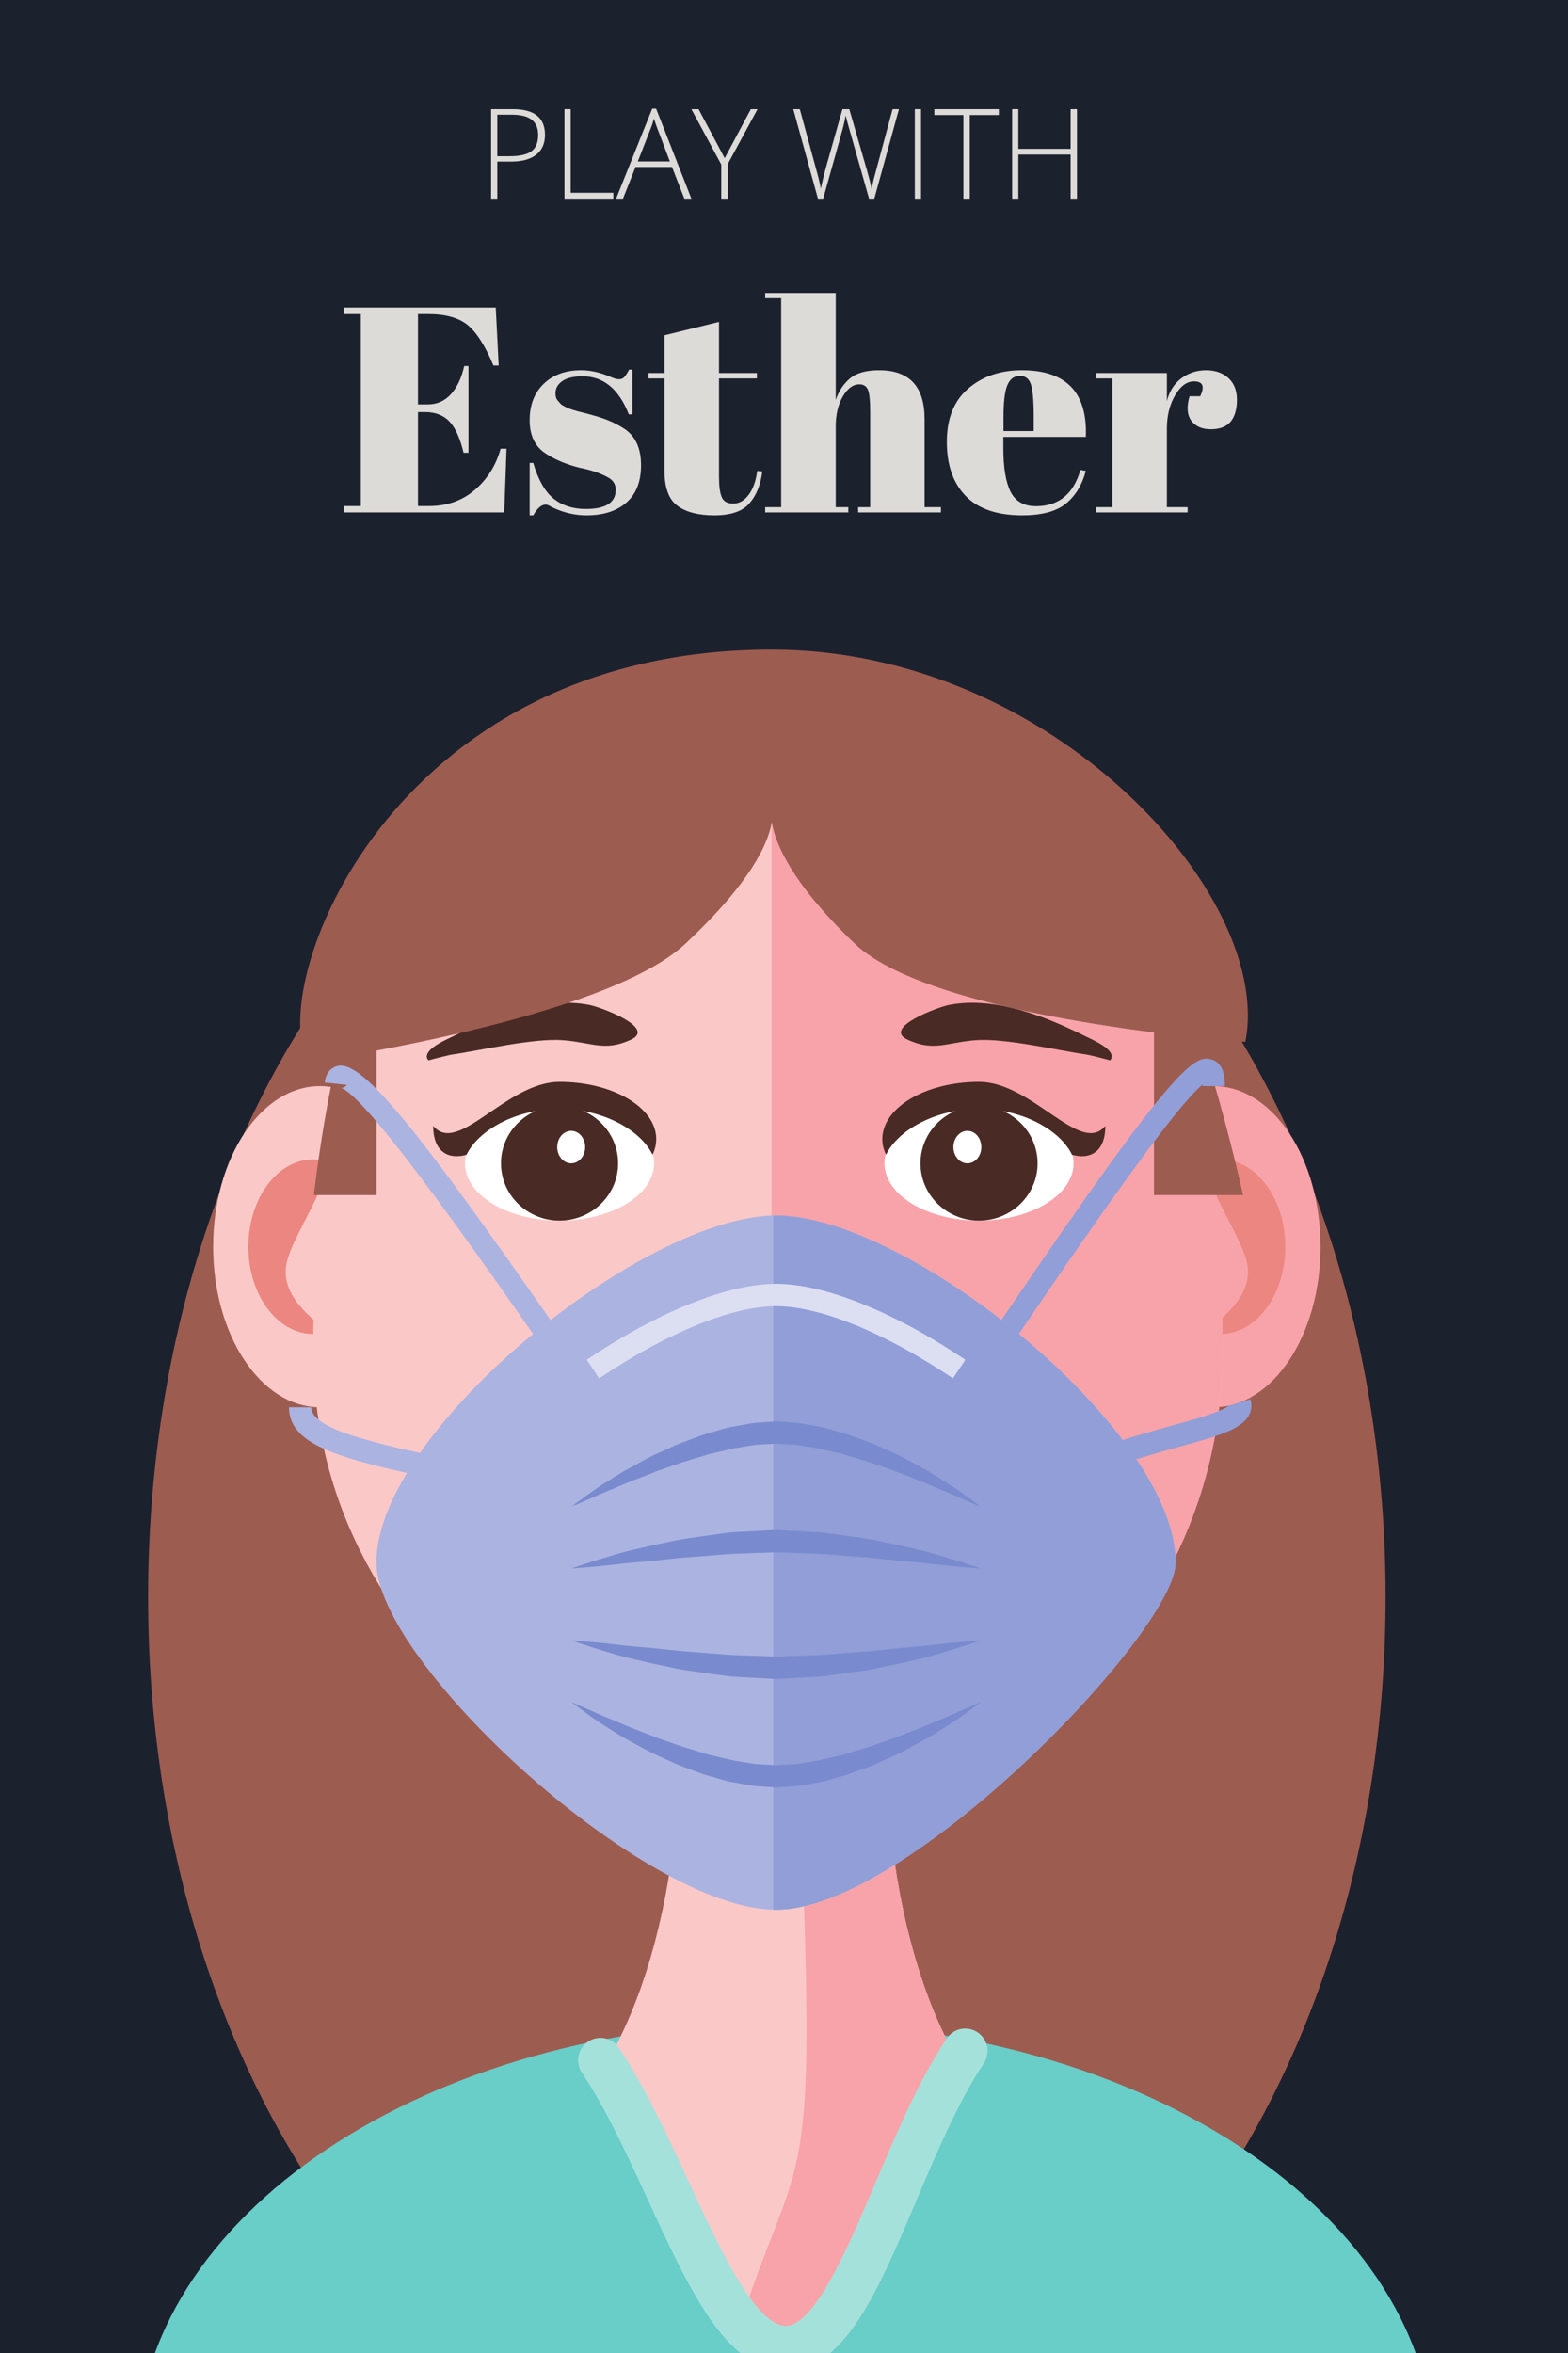 <?xml version="1.0" encoding="UTF-8"?>
<svg xmlns="http://www.w3.org/2000/svg" xmlns:xlink="http://www.w3.org/1999/xlink" width="150pt" height="225pt" viewBox="0 0 150 225" version="1.2">
<defs>
<g>
<symbol overflow="visible" id="glyph0-0">
<path style="stroke:none;" d="M 1.125 -8.562 L 6.062 -8.562 L 6.062 0 L 1.125 0 Z M 1.734 -0.609 L 5.453 -0.609 L 5.453 -7.953 L 1.734 -7.953 Z M 1.734 -0.609 "/>
</symbol>
<symbol overflow="visible" id="glyph0-1">
<path style="stroke:none;" d="M 6.375 -6.109 C 6.375 -5.273 6.094 -4.641 5.531 -4.203 C 4.969 -3.766 4.172 -3.547 3.141 -3.547 L 1.812 -3.547 L 1.812 0 L 1.219 0 L 1.219 -8.562 L 3.312 -8.562 C 5.352 -8.562 6.375 -7.742 6.375 -6.109 Z M 1.812 -4.062 L 2.984 -4.062 C 3.953 -4.062 4.648 -4.219 5.078 -4.531 C 5.504 -4.852 5.719 -5.367 5.719 -6.078 C 5.719 -6.742 5.516 -7.234 5.109 -7.547 C 4.703 -7.867 4.078 -8.031 3.234 -8.031 L 1.812 -8.031 Z M 1.812 -4.062 "/>
</symbol>
<symbol overflow="visible" id="glyph0-2">
<path style="stroke:none;" d="M 1.219 0 L 1.219 -8.562 L 1.812 -8.562 L 1.812 -0.562 L 5.891 -0.562 L 5.891 0 Z M 1.219 0 "/>
</symbol>
<symbol overflow="visible" id="glyph0-3">
<path style="stroke:none;" d="M 5.344 -3.031 L 1.859 -3.031 L 0.656 0 L 0 0 L 3.453 -8.609 L 3.828 -8.609 L 7.203 0 L 6.531 0 Z M 2.078 -3.562 L 5.141 -3.562 L 3.969 -6.656 C 3.875 -6.895 3.758 -7.227 3.625 -7.656 C 3.52 -7.281 3.406 -6.941 3.281 -6.641 Z M 2.078 -3.562 "/>
</symbol>
<symbol overflow="visible" id="glyph0-4">
<path style="stroke:none;" d="M 3.188 -3.875 L 5.688 -8.562 L 6.328 -8.562 L 3.484 -3.312 L 3.484 0 L 2.859 0 L 2.859 -3.266 L 0 -8.562 L 0.688 -8.562 Z M 3.188 -3.875 "/>
</symbol>
<symbol overflow="visible" id="glyph0-5">
<path style="stroke:none;" d=""/>
</symbol>
<symbol overflow="visible" id="glyph0-6">
<path style="stroke:none;" d="M 8.047 0 L 7.547 0 L 5.672 -6.609 C 5.516 -7.148 5.395 -7.598 5.312 -7.953 C 5.25 -7.609 5.16 -7.211 5.047 -6.766 C 4.93 -6.328 4.301 -4.07 3.156 0 L 2.656 0 L 0.297 -8.562 L 0.922 -8.562 L 2.422 -3.047 C 2.484 -2.828 2.539 -2.617 2.594 -2.422 C 2.645 -2.234 2.691 -2.055 2.734 -1.891 C 2.773 -1.723 2.812 -1.562 2.844 -1.406 C 2.875 -1.258 2.906 -1.109 2.938 -0.953 C 3.031 -1.484 3.227 -2.289 3.531 -3.375 L 5 -8.562 L 5.656 -8.562 L 7.375 -2.609 C 7.57 -1.922 7.711 -1.363 7.797 -0.938 C 7.848 -1.219 7.91 -1.516 7.984 -1.828 C 8.066 -2.148 8.672 -4.395 9.797 -8.562 L 10.406 -8.562 Z M 8.047 0 "/>
</symbol>
<symbol overflow="visible" id="glyph0-7">
<path style="stroke:none;" d="M 1.219 0 L 1.219 -8.562 L 1.812 -8.562 L 1.812 0 Z M 1.219 0 "/>
</symbol>
<symbol overflow="visible" id="glyph0-8">
<path style="stroke:none;" d="M 3.453 0 L 2.844 0 L 2.844 -8 L 0.062 -8 L 0.062 -8.562 L 6.234 -8.562 L 6.234 -8 L 3.453 -8 Z M 3.453 0 "/>
</symbol>
<symbol overflow="visible" id="glyph0-9">
<path style="stroke:none;" d="M 7.422 0 L 6.812 0 L 6.812 -4.219 L 1.812 -4.219 L 1.812 0 L 1.219 0 L 1.219 -8.562 L 1.812 -8.562 L 1.812 -4.766 L 6.812 -4.766 L 6.812 -8.562 L 7.422 -8.562 Z M 7.422 0 "/>
</symbol>
<symbol overflow="visible" id="glyph1-0">
<path style="stroke:none;" d=""/>
</symbol>
<symbol overflow="visible" id="glyph1-1">
<path style="stroke:none;" d="M 0.594 -19.594 L 15.141 -19.594 L 15.422 -14.047 L 14.922 -14.047 C 14.129 -15.93 13.305 -17.223 12.453 -17.922 C 11.598 -18.617 10.336 -18.969 8.672 -18.969 L 7.703 -18.969 L 7.703 -10.328 L 8.641 -10.328 C 9.523 -10.328 10.266 -10.656 10.859 -11.312 C 11.453 -11.977 11.875 -12.875 12.125 -14 L 12.531 -14 L 12.531 -5.703 L 12.062 -5.703 C 11.727 -7.109 11.273 -8.109 10.703 -8.703 C 10.129 -9.297 9.352 -9.594 8.375 -9.594 L 7.703 -9.594 L 7.703 -0.609 L 8.766 -0.609 C 10.473 -0.609 11.926 -1.117 13.125 -2.141 C 14.332 -3.172 15.16 -4.488 15.609 -6.094 L 16.172 -6.094 L 15.953 0 L 0.594 0 L 0.594 -0.609 L 2.234 -0.609 L 2.234 -18.969 L 0.594 -18.969 Z M 0.594 -19.594 "/>
</symbol>
<symbol overflow="visible" id="glyph1-2">
<path style="stroke:none;" d="M 0.922 0.281 L 0.922 -4.734 L 1.266 -4.734 C 1.742 -3.109 2.395 -1.969 3.219 -1.312 C 4.039 -0.656 5.066 -0.328 6.297 -0.328 C 8.203 -0.328 9.156 -0.938 9.156 -2.156 C 9.156 -2.676 8.922 -3.066 8.453 -3.328 C 7.723 -3.742 6.789 -4.062 5.656 -4.281 C 4.383 -4.613 3.32 -5.062 2.469 -5.625 C 1.438 -6.289 0.922 -7.352 0.922 -8.812 C 0.922 -10.27 1.367 -11.43 2.266 -12.297 C 3.16 -13.16 4.352 -13.594 5.844 -13.594 C 6.758 -13.594 7.703 -13.379 8.672 -12.953 C 9.023 -12.805 9.297 -12.734 9.484 -12.734 C 9.672 -12.734 9.828 -12.797 9.953 -12.922 C 10.086 -13.055 10.25 -13.301 10.438 -13.656 L 10.75 -13.656 L 10.75 -9.375 L 10.406 -9.375 C 9.457 -11.801 7.984 -13.016 5.984 -13.016 C 5.109 -13.016 4.457 -12.859 4.031 -12.547 C 3.602 -12.242 3.391 -11.859 3.391 -11.391 C 3.391 -11.109 3.453 -10.891 3.578 -10.734 C 3.711 -10.578 3.816 -10.457 3.891 -10.375 C 3.961 -10.301 4.082 -10.223 4.25 -10.141 C 4.414 -10.055 4.555 -9.988 4.672 -9.938 C 4.785 -9.895 4.957 -9.836 5.188 -9.766 C 5.426 -9.691 5.598 -9.645 5.703 -9.625 C 6.973 -9.312 7.891 -9.035 8.453 -8.797 C 9.016 -8.566 9.547 -8.285 10.047 -7.953 C 11.066 -7.242 11.578 -6.098 11.578 -4.516 C 11.578 -2.941 11.109 -1.75 10.172 -0.938 C 9.242 -0.125 7.973 0.281 6.359 0.281 C 5.203 0.281 4.082 0.008 3 -0.531 C 2.77 -0.676 2.594 -0.75 2.469 -0.75 C 2.051 -0.75 1.648 -0.406 1.266 0.281 Z M 0.922 0.281 "/>
</symbol>
<symbol overflow="visible" id="glyph1-3">
<path style="stroke:none;" d="M 1.672 -4 L 1.672 -12.812 L 0.141 -12.812 L 0.141 -13.328 L 1.672 -13.328 L 1.672 -16.938 L 6.891 -18.219 L 6.891 -13.328 L 10.516 -13.328 L 10.516 -12.812 L 6.891 -12.812 L 6.891 -3.391 C 6.891 -2.516 6.977 -1.867 7.156 -1.453 C 7.332 -1.047 7.695 -0.844 8.25 -0.844 C 8.812 -0.844 9.301 -1.117 9.719 -1.672 C 10.145 -2.234 10.422 -3 10.547 -3.969 L 11.031 -3.922 C 10.875 -2.629 10.457 -1.602 9.781 -0.844 C 9.113 -0.094 8.004 0.281 6.453 0.281 C 4.91 0.281 3.727 -0.023 2.906 -0.641 C 2.082 -1.254 1.672 -2.375 1.672 -4 Z M 1.672 -4 "/>
</symbol>
<symbol overflow="visible" id="glyph1-4">
<path style="stroke:none;" d="M 0.281 -20.984 L 7.031 -20.984 L 7.031 -10.75 C 7.32 -11.602 7.773 -12.289 8.391 -12.812 C 9.004 -13.332 9.938 -13.594 11.188 -13.594 C 14.082 -13.594 15.531 -12.035 15.531 -8.922 L 15.531 -0.5 L 17.094 -0.5 L 17.094 0 L 9.172 0 L 9.172 -0.5 L 10.328 -0.5 L 10.328 -9.594 C 10.328 -10.719 10.25 -11.441 10.094 -11.766 C 9.945 -12.086 9.68 -12.25 9.297 -12.25 C 8.691 -12.25 8.16 -11.859 7.703 -11.078 C 7.254 -10.297 7.031 -9.348 7.031 -8.234 L 7.031 -0.5 L 8.234 -0.5 L 8.234 0 L 0.281 0 L 0.281 -0.5 L 1.812 -0.5 L 1.812 -20.484 L 0.281 -20.484 Z M 0.281 -20.984 "/>
</symbol>
<symbol overflow="visible" id="glyph1-5">
<path style="stroke:none;" d="M 7.641 0.281 C 5.234 0.281 3.426 -0.336 2.219 -1.578 C 1.02 -2.816 0.422 -4.539 0.422 -6.75 C 0.422 -8.969 1.098 -10.66 2.453 -11.828 C 3.805 -13.004 5.523 -13.594 7.609 -13.594 C 11.848 -13.594 13.883 -11.469 13.719 -7.219 L 5.828 -7.219 L 5.828 -6.125 C 5.828 -4.301 6.055 -2.922 6.516 -1.984 C 6.984 -1.055 7.797 -0.594 8.953 -0.594 C 11.117 -0.594 12.535 -1.75 13.203 -4.062 L 13.719 -3.969 C 13.363 -2.625 12.723 -1.578 11.797 -0.828 C 10.867 -0.086 9.484 0.281 7.641 0.281 Z M 5.844 -7.781 L 8.734 -7.781 L 8.734 -9.156 C 8.734 -10.664 8.645 -11.691 8.469 -12.234 C 8.289 -12.785 7.938 -13.062 7.406 -13.062 C 6.875 -13.062 6.477 -12.77 6.219 -12.188 C 5.969 -11.602 5.844 -10.594 5.844 -9.156 Z M 5.844 -7.781 "/>
</symbol>
<symbol overflow="visible" id="glyph1-6">
<path style="stroke:none;" d="M 9.625 -12.531 C 8.938 -12.531 8.332 -12.082 7.812 -11.188 C 7.289 -10.289 7.031 -9.227 7.031 -8 L 7.031 -0.5 L 9.016 -0.5 L 9.016 0 L 0.281 0 L 0.281 -0.5 L 1.812 -0.5 L 1.812 -12.812 L 0.281 -12.812 L 0.281 -13.328 L 7.031 -13.328 L 7.031 -10.641 C 7.27 -11.586 7.734 -12.316 8.422 -12.828 C 9.109 -13.336 9.891 -13.594 10.766 -13.594 C 11.648 -13.594 12.363 -13.348 12.906 -12.859 C 13.457 -12.367 13.734 -11.672 13.734 -10.766 C 13.734 -9.859 13.531 -9.16 13.125 -8.672 C 12.719 -8.191 12.086 -7.953 11.234 -7.953 C 10.391 -7.953 9.766 -8.227 9.359 -8.781 C 8.961 -9.344 8.91 -10.117 9.203 -11.109 L 10.219 -11.109 C 10.676 -12.055 10.477 -12.531 9.625 -12.531 Z M 9.625 -12.531 "/>
</symbol>
</g>
<clipPath id="clip1">
  <path d="M 13 193 L 137.242 193 L 137.242 225 L 13 225 Z M 13 193 "/>
</clipPath>
<clipPath id="clip2">
  <path d="M 28 62.121 L 120 62.121 L 120 102 L 28 102 Z M 28 62.121 "/>
</clipPath>
</defs>
<g id="surface1">
<rect x="0" y="0" width="150" height="225" style="fill:rgb(100%,100%,100%);fill-opacity:1;stroke:none;"/>
<rect x="0" y="0" width="150" height="225" style="fill:rgb(100%,100%,100%);fill-opacity:1;stroke:none;"/>
<rect x="0" y="0" width="150" height="225" style="fill:rgb(10.979%,12.939%,18.039%);fill-opacity:1;stroke:none;"/>
<g style="fill:rgb(86.67%,85.88%,84.709%);fill-opacity:1;">
  <use xlink:href="#glyph0-1" x="45.76" y="19"/>
  <use xlink:href="#glyph0-2" x="52.78" y="19"/>
  <use xlink:href="#glyph0-3" x="58.938" y="19"/>
  <use xlink:href="#glyph0-4" x="66.139" y="19"/>
  <use xlink:href="#glyph0-5" x="72.473" y="19"/>
  <use xlink:href="#glyph0-6" x="75.59" y="19"/>
  <use xlink:href="#glyph0-7" x="86.296" y="19"/>
  <use xlink:href="#glyph0-8" x="89.319" y="19"/>
  <use xlink:href="#glyph0-9" x="95.606" y="19"/>
</g>
<g style="fill:rgb(86.67%,85.88%,84.709%);fill-opacity:1;">
  <use xlink:href="#glyph1-1" x="32.283" y="49"/>
</g>
<g style="fill:rgb(86.67%,85.88%,84.709%);fill-opacity:1;">
  <use xlink:href="#glyph1-2" x="49.746" y="49"/>
</g>
<g style="fill:rgb(86.67%,85.88%,84.709%);fill-opacity:1;">
  <use xlink:href="#glyph1-3" x="61.891" y="49"/>
</g>
<g style="fill:rgb(86.67%,85.88%,84.709%);fill-opacity:1;">
  <use xlink:href="#glyph1-4" x="72.917" y="49"/>
</g>
<g style="fill:rgb(86.67%,85.88%,84.709%);fill-opacity:1;">
  <use xlink:href="#glyph1-5" x="90.155" y="49"/>
</g>
<g style="fill:rgb(86.67%,85.88%,84.709%);fill-opacity:1;">
  <use xlink:href="#glyph1-6" x="104.595" y="49"/>
</g>
<path style=" stroke:none;fill-rule:nonzero;fill:rgb(61.569%,36.079%,31.369%);fill-opacity:1;" d="M 132.547 152.727 C 132.547 198.5 106.047 235.605 73.359 235.605 C 40.668 235.605 14.168 198.5 14.168 152.727 C 14.168 106.953 40.668 69.848 73.359 69.848 C 106.047 69.848 132.547 106.953 132.547 152.727 "/>
<g clip-path="url(#clip1)" clip-rule="nonzero">
<path style=" stroke:none;fill-rule:nonzero;fill:rgb(41.179%,80.389%,78.429%);fill-opacity:1;" d="M 137.211 234.926 C 137.211 211.977 109.414 193.371 75.125 193.371 C 40.836 193.371 13.039 211.977 13.039 234.926 C 13.039 257.875 40.836 276.48 75.125 276.48 C 109.414 276.48 137.211 257.875 137.211 234.926 "/>
</g>
<path style=" stroke:none;fill-rule:nonzero;fill:rgb(97.249%,63.919%,66.269%);fill-opacity:1;" d="M 126.324 119.211 C 126.324 127.691 121.746 134.566 116.102 134.566 C 110.461 134.566 105.887 127.691 105.887 119.211 C 105.887 110.734 110.461 103.859 116.102 103.859 C 121.746 103.859 126.324 110.734 126.324 119.211 "/>
<path style=" stroke:none;fill-rule:nonzero;fill:rgb(92.159%,52.939%,50.2%);fill-opacity:1;" d="M 122.953 119.211 C 122.953 123.824 120.176 127.559 116.754 127.559 C 113.324 127.559 120.227 125.289 119.297 120.789 C 118.633 117.582 113.324 110.867 116.754 110.867 C 120.176 110.867 122.953 114.602 122.953 119.211 "/>
<path style=" stroke:none;fill-rule:nonzero;fill:rgb(98.43%,78.429%,78.429%);fill-opacity:1;" d="M 20.391 119.211 C 20.391 127.691 24.965 134.566 30.609 134.566 C 36.254 134.566 40.828 127.691 40.828 119.211 C 40.828 110.734 36.254 103.859 30.609 103.859 C 24.965 103.859 20.391 110.734 20.391 119.211 "/>
<path style=" stroke:none;fill-rule:nonzero;fill:rgb(92.159%,52.939%,50.2%);fill-opacity:1;" d="M 23.758 119.211 C 23.758 123.824 26.535 127.559 29.961 127.559 C 33.387 127.559 26.484 125.289 27.418 120.789 C 28.082 117.582 33.387 110.867 29.961 110.867 C 26.535 110.867 23.758 114.602 23.758 119.211 "/>
<path style=" stroke:none;fill-rule:nonzero;fill:rgb(98.43%,78.429%,78.429%);fill-opacity:1;" d="M 116.953 129.121 C 116.953 160.035 86.699 175.844 73.457 175.844 C 61.363 175.844 29.965 160.035 29.965 129.121 C 29.965 80.258 49.438 73.141 73.457 73.141 C 97.48 73.141 116.953 98.203 116.953 129.121 "/>
<path style=" stroke:none;fill-rule:nonzero;fill:rgb(97.249%,63.919%,66.269%);fill-opacity:1;" d="M 73.809 73.152 L 73.809 175.848 C 88.309 175.848 116.953 159.602 116.953 129.121 C 116.953 78.859 97.668 73.398 73.809 73.152 "/>
<path style=" stroke:none;fill-rule:nonzero;fill:rgb(61.569%,36.079%,31.369%);fill-opacity:1;" d="M 36.02 114.281 L 36.02 88.828 C 33.328 95.422 31.285 103.766 30.023 114.281 L 36.02 114.281 "/>
<path style=" stroke:none;fill-rule:nonzero;fill:rgb(61.569%,36.079%,31.369%);fill-opacity:1;" d="M 118.918 114.277 C 116.703 104.562 113.84 95.383 110.395 86.918 L 110.395 114.277 L 118.918 114.277 "/>
<path style=" stroke:none;fill-rule:nonzero;fill:rgb(98.43%,78.429%,78.429%);fill-opacity:1;" d="M 86.309 155.57 L 63.465 155.57 C 66.664 166.746 64.656 186.996 57.434 198.172 C 63.211 204.781 69.352 224.492 75.125 224.539 C 80.984 224.59 86.48 204.879 92.336 198.172 C 85.117 186.996 83.113 166.746 86.309 155.57 "/>
<path style=" stroke:none;fill-rule:nonzero;fill:rgb(97.249%,63.919%,66.269%);fill-opacity:1;" d="M 86.309 155.57 L 74.238 155.57 C 75.027 159.305 75.473 163.125 75.941 166.895 C 76.793 173.707 77.293 190.75 77.109 197.617 C 76.805 209.148 74.887 210.059 71.293 220.781 C 72.582 223.09 73.863 224.531 75.125 224.539 C 80.984 224.59 86.48 204.879 92.336 198.172 C 85.117 186.996 83.113 166.746 86.309 155.57 "/>
<path style=" stroke:none;fill-rule:nonzero;fill:rgb(56.859%,61.96%,84.309%);fill-opacity:1;" d="M 93.746 133.07 L 91.977 131.875 C 112.137 101.918 114.129 100.766 115.934 101.32 C 117.168 101.699 117.168 103.27 117.168 103.859 L 115.035 103.859 C 115.035 103.809 115.035 103.762 115.035 103.715 C 111.633 106.492 99.23 124.922 93.746 133.07 "/>
<path style=" stroke:none;fill-rule:nonzero;fill:rgb(56.859%,61.96%,84.309%);fill-opacity:1;" d="M 100.355 142.879 L 99.367 140.98 C 103.934 138.59 108.711 137.262 112.199 136.293 C 114.457 135.668 117.27 134.887 117.598 134.312 C 117.582 134.34 117.574 134.395 117.578 134.426 L 119.617 133.785 C 119.781 134.32 119.73 134.859 119.469 135.34 C 118.73 136.703 116.484 137.324 112.766 138.355 C 109.184 139.352 104.723 140.59 100.355 142.879 "/>
<path style=" stroke:none;fill-rule:nonzero;fill:rgb(67.059%,70.2%,88.239%);fill-opacity:1;" d="M 54.824 133.082 C 48.453 123.863 35.199 104.684 32.586 104.027 C 32.773 104.074 33.066 103.922 33.172 103.742 L 31.066 103.52 C 31.191 102.34 31.941 102.023 32.258 101.941 C 34.68 101.312 39.914 107.746 56.578 131.863 L 54.824 133.082 "/>
<path style=" stroke:none;fill-rule:nonzero;fill:rgb(67.059%,70.2%,88.239%);fill-opacity:1;" d="M 48.457 142.973 C 46.238 142.449 44.18 142 42.191 141.566 C 33.121 139.594 27.645 138.398 27.645 134.566 L 29.781 134.566 C 29.781 136.676 35.742 137.973 42.645 139.477 C 44.641 139.914 46.707 140.363 48.945 140.891 L 48.457 142.973 "/>
<path style=" stroke:none;fill-rule:nonzero;fill:rgb(67.059%,70.2%,88.239%);fill-opacity:1;" d="M 74.238 182.617 C 61.594 182.617 36.012 158.957 36.012 149.422 C 36.012 136.746 61.594 116.227 74.238 116.227 C 86.879 116.227 112.461 136.746 112.461 149.422 C 112.461 155.965 86.879 182.617 74.238 182.617 "/>
<path style=" stroke:none;fill-rule:nonzero;fill:rgb(56.859%,61.96%,84.309%);fill-opacity:1;" d="M 74.238 116.227 C 74.148 116.227 74.059 116.234 73.977 116.238 L 73.977 182.602 C 74.059 182.605 74.148 182.617 74.238 182.617 C 86.879 182.617 112.461 155.965 112.461 149.422 C 112.461 136.746 86.879 116.227 74.238 116.227 "/>
<path style=" stroke:none;fill-rule:nonzero;fill:rgb(86.269%,87.059%,94.899%);fill-opacity:1;" d="M 91.164 131.801 C 84.621 127.418 78.453 124.902 74.238 124.902 C 70.02 124.902 63.852 127.418 57.312 131.801 L 56.125 130.023 C 63.008 125.41 69.609 122.762 74.238 122.762 C 78.867 122.762 85.465 125.41 92.352 130.023 L 91.164 131.801 "/>
<path style=" stroke:none;fill-rule:nonzero;fill:rgb(47.449%,54.509%,80.779%);fill-opacity:1;" d="M 93.789 144.062 C 93.789 144.062 93.176 143.812 92.117 143.348 C 91.59 143.113 90.949 142.82 90.211 142.52 C 89.473 142.223 88.66 141.848 87.75 141.496 C 87.293 141.32 86.816 141.137 86.328 140.949 C 86.082 140.852 85.836 140.754 85.586 140.652 C 85.328 140.562 85.07 140.473 84.805 140.383 C 84.281 140.199 83.746 140.012 83.195 139.82 C 82.637 139.652 82.07 139.48 81.496 139.305 C 81.207 139.215 80.918 139.129 80.625 139.039 C 80.332 138.973 80.031 138.902 79.734 138.836 C 79.434 138.766 79.133 138.695 78.832 138.629 C 78.531 138.551 78.23 138.473 77.922 138.438 C 77.312 138.344 76.695 138.227 76.082 138.148 L 75.16 138.102 L 74.699 138.074 L 74.469 138.062 L 74.293 138.051 L 74.25 138.051 C 74.277 138.047 74.18 138.051 74.301 138.047 C 73.645 138.082 72.988 138.117 72.336 138.152 C 71.723 138.234 71.141 138.348 70.543 138.438 C 70.246 138.473 69.945 138.551 69.645 138.629 C 69.34 138.699 69.039 138.77 68.742 138.836 C 68.441 138.906 68.145 138.973 67.848 139.043 C 67.559 139.129 67.266 139.219 66.98 139.305 C 66.402 139.48 65.836 139.656 65.281 139.824 C 64.73 140.016 64.191 140.203 63.668 140.383 C 63.406 140.477 63.145 140.566 62.891 140.656 C 62.637 140.754 62.391 140.855 62.148 140.953 C 61.656 141.141 61.184 141.324 60.727 141.496 C 59.816 141.852 59 142.227 58.258 142.523 C 57.516 142.824 56.883 143.113 56.355 143.348 C 55.301 143.812 54.684 144.062 54.684 144.062 C 54.684 144.062 55.207 143.66 56.145 142.98 C 56.617 142.645 57.184 142.215 57.875 141.801 C 58.562 141.379 59.316 140.855 60.195 140.391 C 61.078 139.926 62.004 139.355 63.059 138.906 C 63.582 138.668 64.117 138.422 64.668 138.172 C 65.223 137.93 65.812 137.738 66.398 137.516 C 66.695 137.406 66.992 137.297 67.293 137.188 C 67.602 137.094 67.914 137.004 68.227 136.91 C 68.863 136.738 69.469 136.516 70.16 136.41 C 70.836 136.289 71.531 136.152 72.211 136.055 C 72.863 136.008 73.52 135.961 74.172 135.914 C 74.305 135.91 74.219 135.914 74.254 135.914 L 74.301 135.914 L 74.367 135.918 L 74.5 135.93 L 74.758 135.945 L 75.277 135.984 L 76.32 136.062 C 76.996 136.16 77.66 136.297 78.324 136.41 C 78.992 136.516 79.613 136.746 80.246 136.914 C 80.559 137.008 80.871 137.098 81.18 137.188 C 81.48 137.301 81.777 137.406 82.074 137.516 C 82.664 137.742 83.254 137.934 83.805 138.176 C 84.352 138.426 84.891 138.672 85.414 138.91 C 86.469 139.359 87.395 139.93 88.277 140.395 C 89.156 140.859 89.914 141.383 90.605 141.805 C 91.297 142.223 91.859 142.645 92.328 142.98 C 93.266 143.656 93.789 144.062 93.789 144.062 "/>
<path style=" stroke:none;fill-rule:nonzero;fill:rgb(47.449%,54.509%,80.779%);fill-opacity:1;" d="M 93.789 162.777 C 93.789 162.777 93.266 163.184 92.328 163.863 C 91.859 164.195 91.297 164.621 90.605 165.035 C 89.914 165.457 89.156 165.98 88.277 166.449 C 87.395 166.91 86.469 167.484 85.414 167.93 C 84.891 168.168 84.352 168.414 83.805 168.664 C 83.254 168.906 82.664 169.102 82.074 169.324 C 81.777 169.434 81.48 169.543 81.18 169.652 C 80.871 169.742 80.559 169.832 80.246 169.926 C 79.613 170.094 78.992 170.324 78.324 170.43 C 77.66 170.543 76.996 170.68 76.32 170.781 L 75.277 170.855 L 74.758 170.895 L 74.5 170.91 L 74.367 170.922 L 74.301 170.926 L 74.27 170.926 L 74.254 170.93 C 74.219 170.926 74.305 170.93 74.172 170.926 C 73.52 170.879 72.863 170.832 72.211 170.785 C 71.531 170.688 70.836 170.551 70.16 170.43 C 69.469 170.324 68.863 170.102 68.227 169.93 C 67.914 169.836 67.602 169.746 67.293 169.656 C 66.992 169.543 66.695 169.434 66.398 169.328 C 65.812 169.102 65.223 168.91 64.668 168.668 C 64.117 168.418 63.582 168.172 63.059 167.934 C 62.004 167.488 61.078 166.914 60.195 166.453 C 59.316 165.984 58.562 165.465 57.875 165.039 C 57.184 164.625 56.617 164.199 56.145 163.863 C 55.207 163.184 54.684 162.777 54.684 162.777 C 54.684 162.777 55.301 163.027 56.355 163.492 C 56.883 163.727 57.516 164.016 58.258 164.316 C 59 164.613 59.816 164.992 60.727 165.344 C 61.184 165.52 61.656 165.699 62.148 165.891 C 62.391 165.988 62.637 166.086 62.891 166.184 C 63.145 166.273 63.406 166.363 63.668 166.457 C 64.191 166.641 64.73 166.824 65.281 167.016 C 65.836 167.188 66.402 167.359 66.98 167.535 C 67.266 167.621 67.559 167.711 67.848 167.797 C 68.145 167.867 68.441 167.934 68.742 168.004 C 69.039 168.074 69.34 168.141 69.645 168.211 C 69.945 168.289 70.246 168.367 70.543 168.402 C 71.141 168.492 71.723 168.605 72.336 168.688 C 72.988 168.723 73.645 168.758 74.301 168.793 C 74.18 168.789 74.277 168.793 74.25 168.789 L 74.266 168.789 L 74.293 168.785 L 74.352 168.785 L 74.469 168.777 L 74.699 168.766 L 75.16 168.738 L 76.082 168.691 C 76.695 168.613 77.312 168.496 77.922 168.402 C 78.23 168.367 78.531 168.285 78.832 168.211 C 79.133 168.145 79.434 168.074 79.734 168.008 C 80.031 167.938 80.332 167.871 80.625 167.801 C 80.918 167.711 81.207 167.625 81.496 167.535 C 82.07 167.359 82.637 167.188 83.195 167.02 C 83.746 166.828 84.281 166.641 84.805 166.457 C 85.07 166.367 85.328 166.277 85.586 166.188 C 85.836 166.09 86.082 165.988 86.328 165.891 C 86.816 165.703 87.293 165.52 87.75 165.344 C 88.66 164.992 89.473 164.617 90.211 164.32 C 90.949 164.023 91.59 163.727 92.117 163.492 C 93.176 163.027 93.789 162.777 93.789 162.777 "/>
<path style=" stroke:none;fill-rule:nonzero;fill:rgb(47.449%,54.509%,80.779%);fill-opacity:1;" d="M 93.789 149.973 C 93.789 149.973 93.168 149.938 92.082 149.848 C 91.543 149.797 90.887 149.742 90.133 149.652 C 89.383 149.578 88.535 149.457 87.617 149.387 C 86.695 149.305 85.703 149.219 84.656 149.102 C 84.133 149.047 83.598 148.977 83.047 148.934 C 82.496 148.906 81.934 148.855 81.363 148.812 C 80.223 148.73 79.039 148.605 77.848 148.555 C 76.672 148.516 75.477 148.473 74.281 148.434 C 73.047 148.477 71.812 148.516 70.598 148.559 C 69.383 148.613 68.238 148.734 67.098 148.816 C 66.531 148.855 65.973 148.91 65.426 148.938 C 64.875 148.98 64.336 149.051 63.812 149.102 C 62.766 149.223 61.77 149.312 60.848 149.391 C 59.926 149.461 59.086 149.582 58.336 149.656 C 57.59 149.742 56.934 149.797 56.391 149.848 C 55.309 149.938 54.684 149.973 54.684 149.973 C 54.684 149.973 55.27 149.766 56.305 149.43 C 56.824 149.266 57.453 149.062 58.184 148.852 C 58.91 148.641 59.727 148.367 60.637 148.18 C 61.547 147.965 62.531 147.738 63.578 147.523 C 64.105 147.414 64.637 147.289 65.195 147.191 C 65.754 147.094 66.328 147.027 66.914 146.941 C 67.5 146.859 68.094 146.777 68.695 146.691 C 69.293 146.605 69.91 146.504 70.516 146.492 C 71.727 146.43 72.961 146.363 74.195 146.297 C 75.465 146.363 76.738 146.43 77.988 146.496 C 78.609 146.508 79.211 146.613 79.809 146.695 C 80.406 146.781 80.996 146.863 81.574 146.945 C 82.156 147.027 82.727 147.098 83.281 147.195 C 83.836 147.293 84.375 147.422 84.898 147.527 C 85.949 147.742 86.938 147.973 87.844 148.184 C 88.762 148.371 89.566 148.648 90.293 148.855 C 91.02 149.062 91.648 149.266 92.164 149.43 C 93.203 149.766 93.789 149.973 93.789 149.973 "/>
<path style=" stroke:none;fill-rule:nonzero;fill:rgb(47.449%,54.509%,80.779%);fill-opacity:1;" d="M 93.789 156.867 C 93.789 156.867 93.203 157.078 92.164 157.41 C 91.648 157.574 91.02 157.777 90.293 157.988 C 89.566 158.195 88.762 158.469 87.844 158.656 C 86.938 158.871 85.949 159.098 84.898 159.312 C 84.375 159.422 83.836 159.547 83.281 159.648 C 82.727 159.742 82.156 159.812 81.574 159.895 C 80.996 159.98 80.406 160.059 79.809 160.145 C 79.211 160.227 78.609 160.332 77.988 160.344 C 76.738 160.41 75.465 160.477 74.195 160.547 C 72.961 160.48 71.727 160.41 70.516 160.348 C 69.91 160.336 69.297 160.234 68.695 160.148 C 68.094 160.066 67.5 159.984 66.914 159.898 C 66.328 159.812 65.754 159.746 65.195 159.648 C 64.637 159.551 64.105 159.422 63.578 159.316 C 62.531 159.105 61.547 158.875 60.637 158.66 C 59.727 158.473 58.91 158.199 58.184 157.992 C 57.453 157.781 56.824 157.574 56.305 157.41 C 55.27 157.078 54.684 156.867 54.684 156.867 C 54.684 156.867 55.309 156.902 56.391 156.996 C 56.934 157.043 57.59 157.098 58.336 157.188 C 59.086 157.258 59.926 157.379 60.848 157.453 C 61.77 157.527 62.766 157.617 63.812 157.738 C 64.336 157.789 64.875 157.859 65.426 157.902 C 65.973 157.93 66.531 157.984 67.098 158.027 C 68.238 158.105 69.383 158.23 70.598 158.281 C 71.812 158.324 73.047 158.367 74.281 158.406 C 75.477 158.367 76.672 158.324 77.848 158.285 C 79.039 158.234 80.223 158.109 81.363 158.031 C 81.934 157.984 82.496 157.934 83.047 157.906 C 83.598 157.863 84.133 157.793 84.656 157.742 C 85.703 157.621 86.695 157.535 87.617 157.457 C 88.535 157.387 89.383 157.262 90.133 157.188 C 90.887 157.098 91.543 157.047 92.082 156.996 C 93.168 156.902 93.789 156.867 93.789 156.867 "/>
<path style=" stroke:none;fill-rule:nonzero;fill:rgb(28.629%,16.469%,14.51%);fill-opacity:1;" d="M 40.828 101.047 C 40.816 100.195 42.684 99.426 43.469 99.035 C 47.07 97.246 52.016 95.227 56.414 96.102 C 57.473 96.312 62.824 98.285 60.355 99.422 C 57.855 100.57 56.719 99.707 53.891 99.473 C 51.082 99.238 45.84 100.477 43.062 100.875 C 42.918 100.898 40.984 101.379 41.008 101.402 C 40.883 101.293 40.828 101.172 40.828 101.047 "/>
<path style=" stroke:none;fill-rule:nonzero;fill:rgb(100%,100%,100%);fill-opacity:1;" d="M 62.57 111.242 C 62.57 114.266 58.52 116.715 53.527 116.715 C 48.531 116.715 44.484 114.266 44.484 111.242 C 44.484 108.215 48.531 105.762 53.527 105.762 C 58.52 105.762 62.57 108.215 62.57 111.242 "/>
<path style=" stroke:none;fill-rule:nonzero;fill:rgb(28.629%,16.469%,14.51%);fill-opacity:1;" d="M 59.129 111.242 C 59.129 114.266 56.621 116.715 53.527 116.715 C 50.434 116.715 47.926 114.266 47.926 111.242 C 47.926 108.215 50.434 105.762 53.527 105.762 C 56.621 105.762 59.129 108.215 59.129 111.242 "/>
<path style=" stroke:none;fill-rule:nonzero;fill:rgb(28.629%,16.469%,14.51%);fill-opacity:1;" d="M 53.527 106.043 C 57.762 106.043 61.324 108.121 62.422 110.422 C 62.648 109.945 62.777 109.445 62.777 108.93 C 62.777 105.906 58.637 103.453 53.527 103.453 C 48.418 103.453 43.824 110.555 41.441 107.66 C 41.441 110.223 42.969 110.898 44.633 110.422 C 45.73 108.121 49.293 106.043 53.527 106.043 "/>
<path style=" stroke:none;fill-rule:nonzero;fill:rgb(100%,100%,100%);fill-opacity:1;" d="M 53.305 109.688 C 53.305 110.543 53.902 111.242 54.641 111.242 C 55.379 111.242 55.977 110.543 55.977 109.688 C 55.977 108.832 55.379 108.137 54.641 108.137 C 53.902 108.137 53.305 108.832 53.305 109.688 "/>
<path style=" stroke:none;fill-rule:nonzero;fill:rgb(28.629%,16.469%,14.51%);fill-opacity:1;" d="M 106.355 101.047 C 106.367 100.195 104.5 99.426 103.715 99.035 C 100.113 97.246 95.172 95.227 90.766 96.102 C 89.711 96.312 84.359 98.285 86.828 99.422 C 89.328 100.57 90.465 99.707 93.293 99.473 C 96.102 99.238 101.344 100.477 104.117 100.875 C 104.266 100.898 106.199 101.379 106.172 101.402 C 106.297 101.293 106.355 101.172 106.355 101.047 "/>
<path style=" stroke:none;fill-rule:nonzero;fill:rgb(100%,100%,100%);fill-opacity:1;" d="M 84.613 111.242 C 84.613 114.266 88.66 116.715 93.656 116.715 C 98.652 116.715 102.699 114.266 102.699 111.242 C 102.699 108.215 98.652 105.762 93.656 105.762 C 88.66 105.762 84.613 108.215 84.613 111.242 "/>
<path style=" stroke:none;fill-rule:nonzero;fill:rgb(28.629%,16.469%,14.51%);fill-opacity:1;" d="M 88.055 111.242 C 88.055 114.266 90.562 116.715 93.656 116.715 C 96.75 116.715 99.258 114.266 99.258 111.242 C 99.258 108.215 96.75 105.762 93.656 105.762 C 90.562 105.762 88.055 108.215 88.055 111.242 "/>
<path style=" stroke:none;fill-rule:nonzero;fill:rgb(28.629%,16.469%,14.51%);fill-opacity:1;" d="M 93.656 106.043 C 89.422 106.043 85.859 108.121 84.762 110.422 C 84.535 109.945 84.406 109.445 84.406 108.93 C 84.406 105.906 88.547 103.453 93.656 103.453 C 98.766 103.453 103.359 110.555 105.742 107.66 C 105.742 110.223 104.215 110.898 102.551 110.422 C 101.453 108.121 97.891 106.043 93.656 106.043 "/>
<path style=" stroke:none;fill-rule:nonzero;fill:rgb(100%,100%,100%);fill-opacity:1;" d="M 93.879 109.688 C 93.879 110.543 93.281 111.242 92.543 111.242 C 91.805 111.242 91.207 110.543 91.207 109.688 C 91.207 108.832 91.805 108.137 92.543 108.137 C 93.281 108.137 93.879 108.832 93.879 109.688 "/>
<g clip-path="url(#clip2)" clip-rule="nonzero">
<path style=" stroke:none;fill-rule:nonzero;fill:rgb(61.569%,36.079%,31.369%);fill-opacity:1;" d="M 73.832 62.117 C 36.961 62.117 25.332 94.75 29.527 101.555 C 29.527 101.555 57.762 97.559 65.578 90.234 C 70.633 85.504 73.348 81.535 73.832 78.594 C 74.309 81.535 76.809 85.504 81.766 90.234 C 89.438 97.559 119.133 99.629 119.133 99.629 C 121.895 85.766 100.684 62.117 73.832 62.117 "/>
</g>
<path style=" stroke:none;fill-rule:nonzero;fill:rgb(64.709%,88.239%,85.88%);fill-opacity:1;" d="M 75.168 226.68 C 75.145 226.68 75.125 226.68 75.102 226.68 C 69.48 226.617 66.004 219.082 61.977 210.352 C 60 206.062 57.949 201.621 55.664 198.195 C 55.008 197.211 55.27 195.883 56.25 195.227 C 57.227 194.57 58.555 194.832 59.207 195.812 C 61.684 199.52 63.801 204.113 65.852 208.559 C 68.691 214.711 72.223 222.367 75.148 222.398 C 75.152 222.402 75.16 222.402 75.164 222.402 C 77.945 222.402 81.152 214.844 83.73 208.77 C 85.789 203.918 87.914 198.898 90.566 194.93 C 91.219 193.945 92.543 193.684 93.523 194.34 C 94.504 194.996 94.766 196.324 94.109 197.309 C 91.684 200.945 89.637 205.773 87.656 210.445 C 83.961 219.156 80.766 226.68 75.168 226.68 "/>
</g>
</svg>
